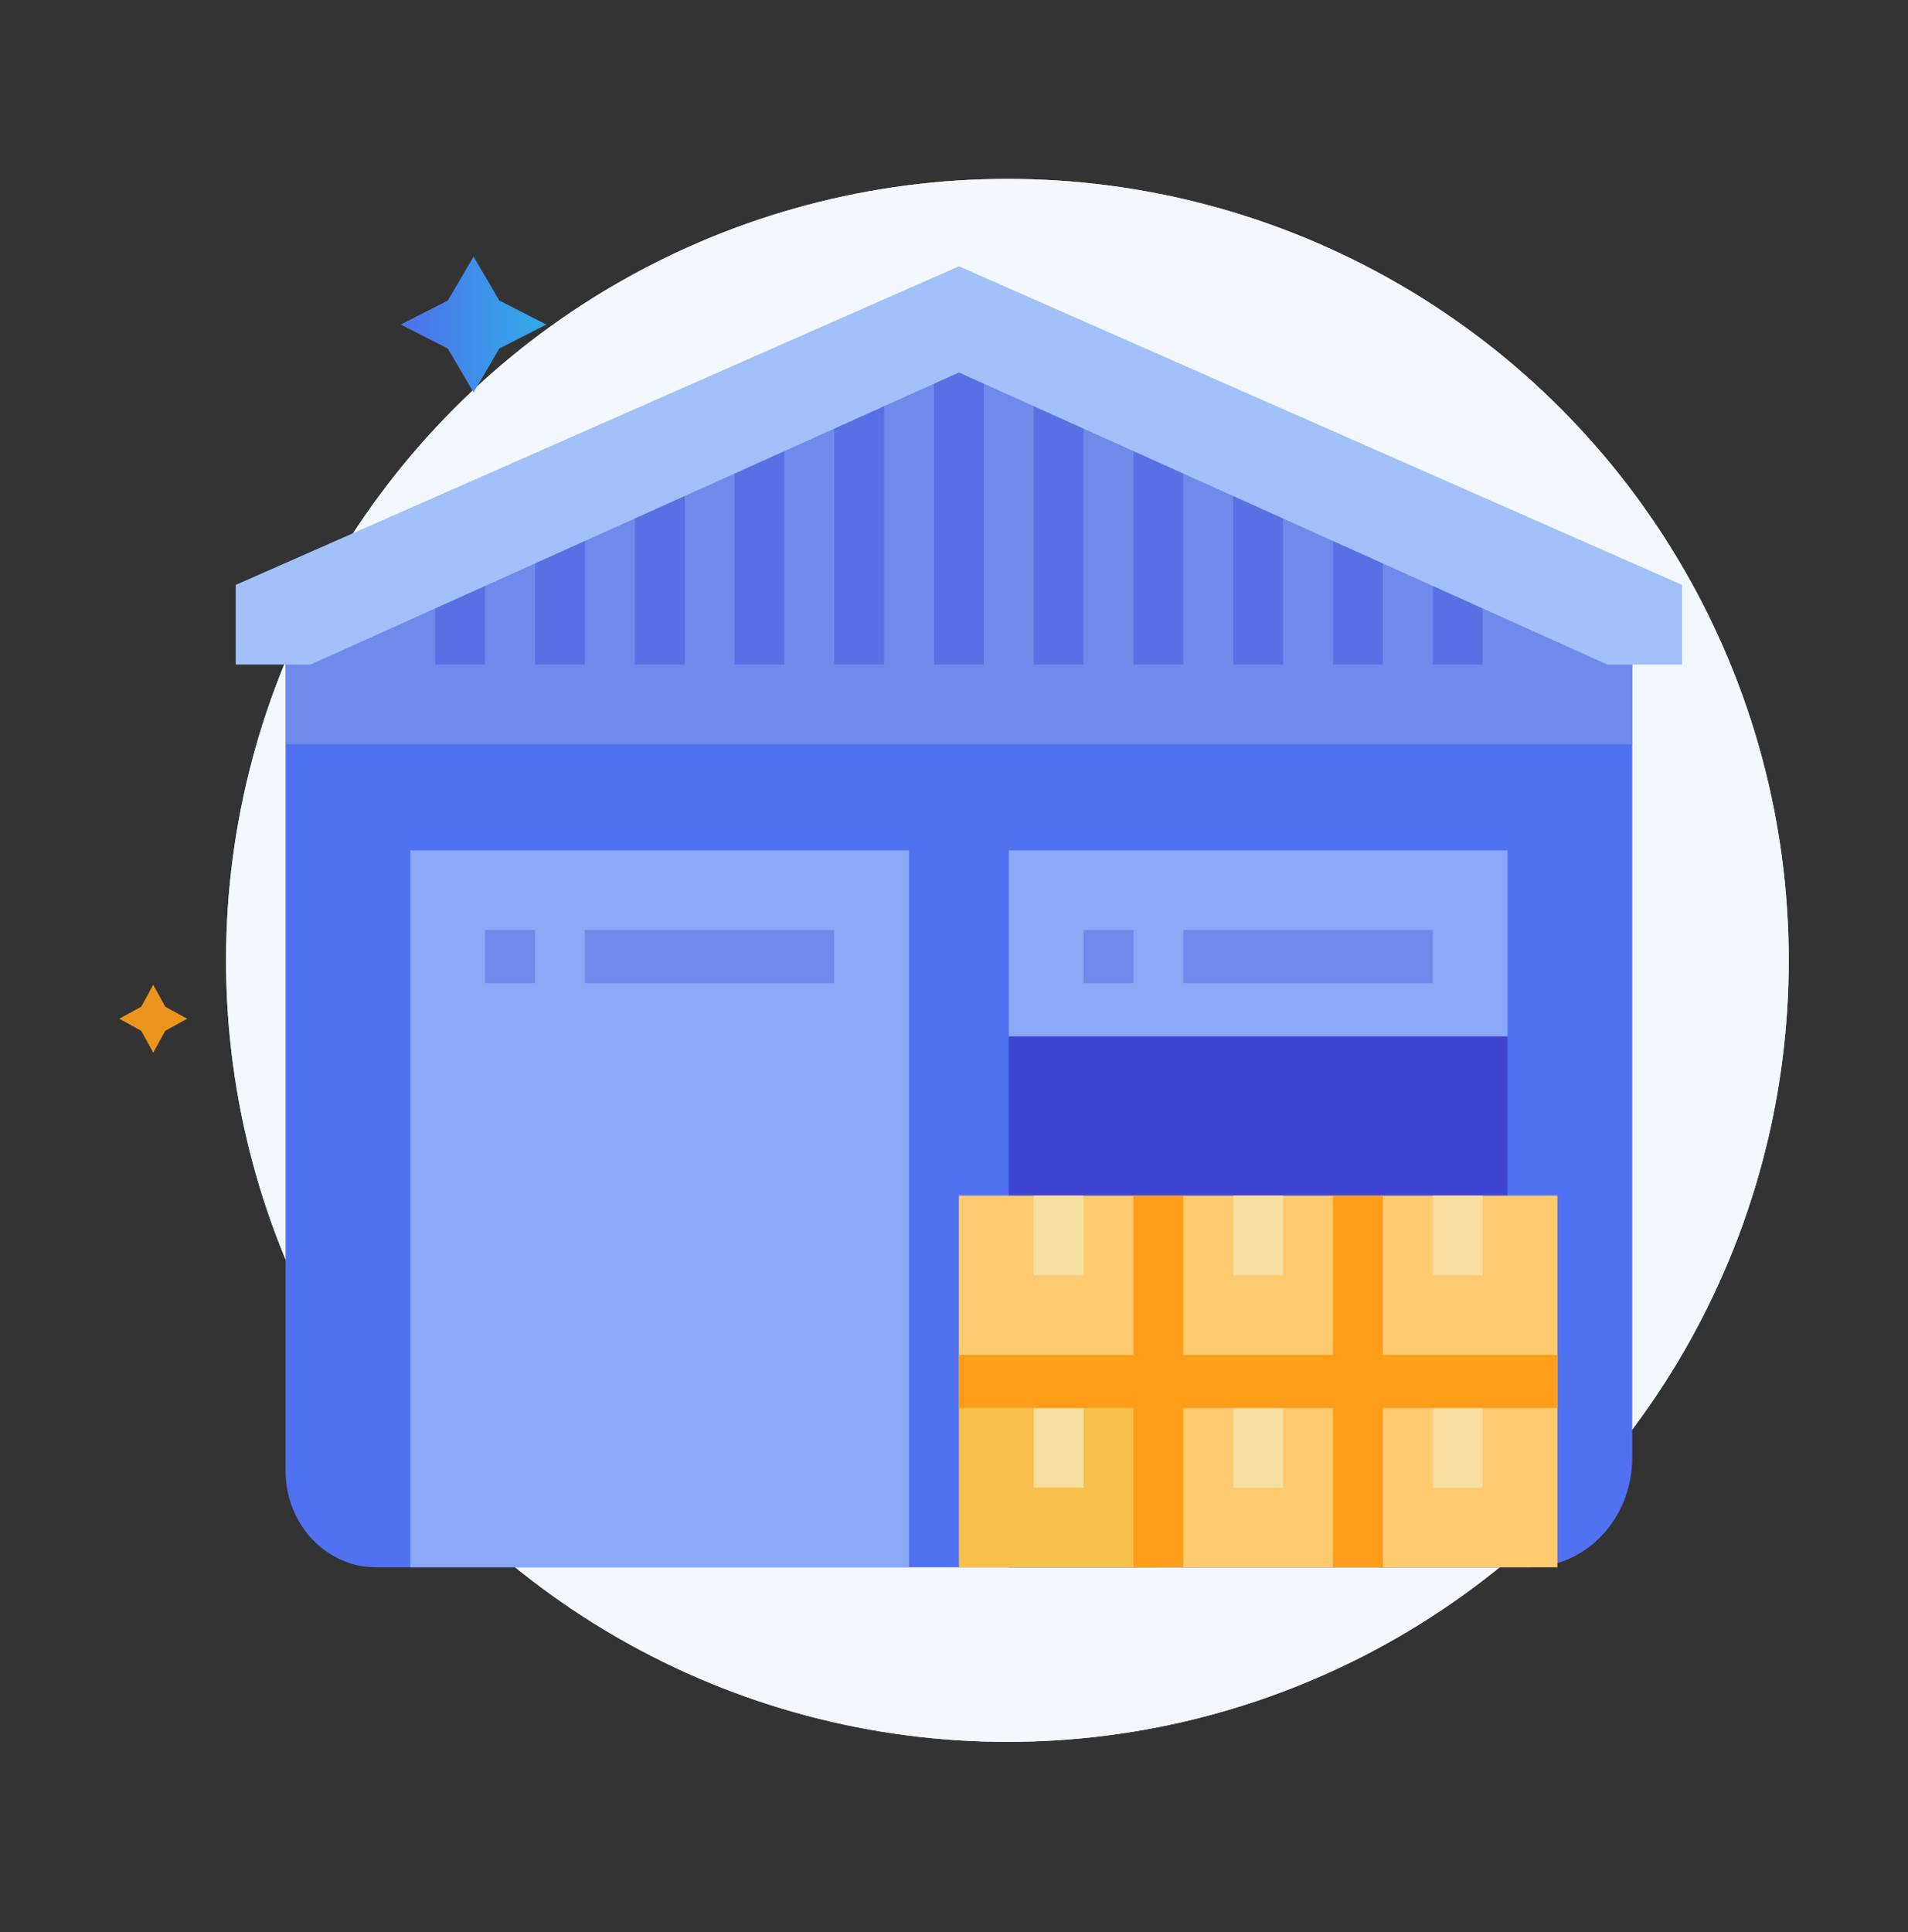 <svg width="80" height="81" viewBox="0 0 80 81" fill="none" xmlns="http://www.w3.org/2000/svg">
<rect x="0" y="0" width="80" height="81" fill="#333333" stroke="none"/>
<circle cx="42.239" cy="40.261" r="32.761" fill="#CFE2FF"/>
<circle cx="42.239" cy="40.261" r="32.761" fill="#F3F8FF"/>
<path opacity="0.9" d="M20.935 12.598L22.908 13.605L20.935 14.612L19.856 16.454L18.777 14.612L16.803 13.605L18.777 12.598L19.856 10.756L20.935 12.598Z" fill="url(#paint0_linear_9599_61605)"/>
<path opacity="0.9" d="M6.93 42.203L7.849 42.706L6.93 43.212L6.425 44.131L5.921 43.212L5 42.706L5.921 42.203L6.425 41.282L6.93 42.203Z" fill="#FF9F1C"/>
<g clip-path="url(#clip0_9599_61605)">
<path d="M11.975 61.668V26.746L40.206 13.389L68.437 26.746V61.111C68.437 63.647 66.507 65.702 64.124 65.702H15.766C13.672 65.702 11.975 63.896 11.975 61.668Z" fill="#5072F1"/>
<path d="M17.203 35.65H38.115V65.702H17.203V35.65Z" fill="#89A8F5"/>
<path d="M42.297 43.441H63.209V65.702H42.297V43.441Z" fill="#3D44D1"/>
<path d="M68.437 31.198H11.975V26.746L40.206 13.389L68.437 26.746V31.198Z" fill="#6E8BEB"/>
<path d="M40.206 57.911H48.571V65.702H40.206V57.911Z" fill="#F7C04A"/>
<path d="M43.343 59.024H45.434V62.363H43.343V59.024Z" fill="#F7DFA1"/>
<path d="M48.571 57.911H56.936V65.702H48.571V57.911Z" fill="#FECA6F"/>
<path d="M51.708 59.024H53.799V62.363H51.708V59.024Z" fill="#F7DFA1"/>
<path d="M56.936 57.911H65.3V65.702H56.936V57.911Z" fill="#FECA6F"/>
<path d="M60.073 59.024H62.164V62.363H60.073V59.024Z" fill="#F7DFA1"/>
<path d="M40.206 50.12H48.571V57.911H40.206V50.12Z" fill="#FECA6F"/>
<path d="M43.343 50.12H45.434V53.459H43.343V50.12Z" fill="#F7DFA1"/>
<path d="M48.571 50.12H56.936V57.911H48.571V50.12Z" fill="#FECA6F"/>
<path d="M51.708 50.12H53.799V53.459H51.708V50.12Z" fill="#F7DFA1"/>
<path d="M56.936 50.12H65.3V57.911H56.936V50.12Z" fill="#FECA6F"/>
<path d="M60.073 50.12H62.164V53.459H60.073V50.12Z" fill="#F7DFA1"/>
<path d="M42.297 35.65H63.209V43.441H42.297V35.65Z" fill="#89A8F5"/>
<path d="M45.434 38.989H47.526V41.215H45.434V38.989Z" fill="#6E8BEB"/>
<path d="M49.617 38.989H60.073V41.215H49.617V38.989Z" fill="#6E8BEB"/>
<path d="M20.34 38.989H22.431V41.215H20.34V38.989Z" fill="#6E8BEB"/>
<path d="M24.522 38.989H34.978V41.215H24.522V38.989Z" fill="#6E8BEB"/>
<path d="M39.161 15.615H41.252V27.859H39.161V15.615Z" fill="#5771E5"/>
<path d="M34.978 16.728H37.069V27.859H34.978V16.728Z" fill="#5771E5"/>
<path d="M43.343 16.728H45.434V27.859H43.343V16.728Z" fill="#5771E5"/>
<path d="M30.796 17.841H32.887V27.859H30.796V17.841Z" fill="#5771E5"/>
<path d="M26.614 20.067H28.705V27.859H26.614V20.067Z" fill="#5771E5"/>
<path d="M22.431 22.294H24.522V27.859H22.431V22.294Z" fill="#5771E5"/>
<path d="M18.249 23.407H20.34V27.859H18.249V23.407Z" fill="#5771E5"/>
<path d="M47.526 17.841H49.617V27.859H47.526V17.841Z" fill="#5771E5"/>
<path d="M51.708 20.067H53.799V27.859H51.708V20.067Z" fill="#5771E5"/>
<path d="M55.89 22.294H57.981V27.859H55.89V22.294Z" fill="#5771E5"/>
<path d="M60.073 23.407H62.164V27.859H60.073V23.407Z" fill="#5771E5"/>
<path d="M40.206 15.615L67.392 27.859H70.528V24.52L40.206 11.163L9.884 24.52V27.859H13.021L40.206 15.615Z" fill="#A2C1FA"/>
<path d="M57.981 56.798V50.12H55.89V56.798H49.617V50.12H47.526V56.798H40.206V59.024H47.526V65.702H49.617V59.024H55.89V65.702H57.981V59.024H65.301V56.798H57.981Z" fill="#FD9D1A"/>
</g>
<defs>
<linearGradient id="paint0_linear_9599_61605" x1="16.803" y1="13.605" x2="22.908" y2="13.605" gradientUnits="userSpaceOnUse">
<stop stop-color="#5278FF"/>
<stop offset="1" stop-color="#30B8FC"/>
</linearGradient>
<clipPath id="clip0_9599_61605">
<rect width="60.644" height="54.539" fill="white" transform="translate(9.884 11.163)"/>
</clipPath>
</defs>
</svg>
